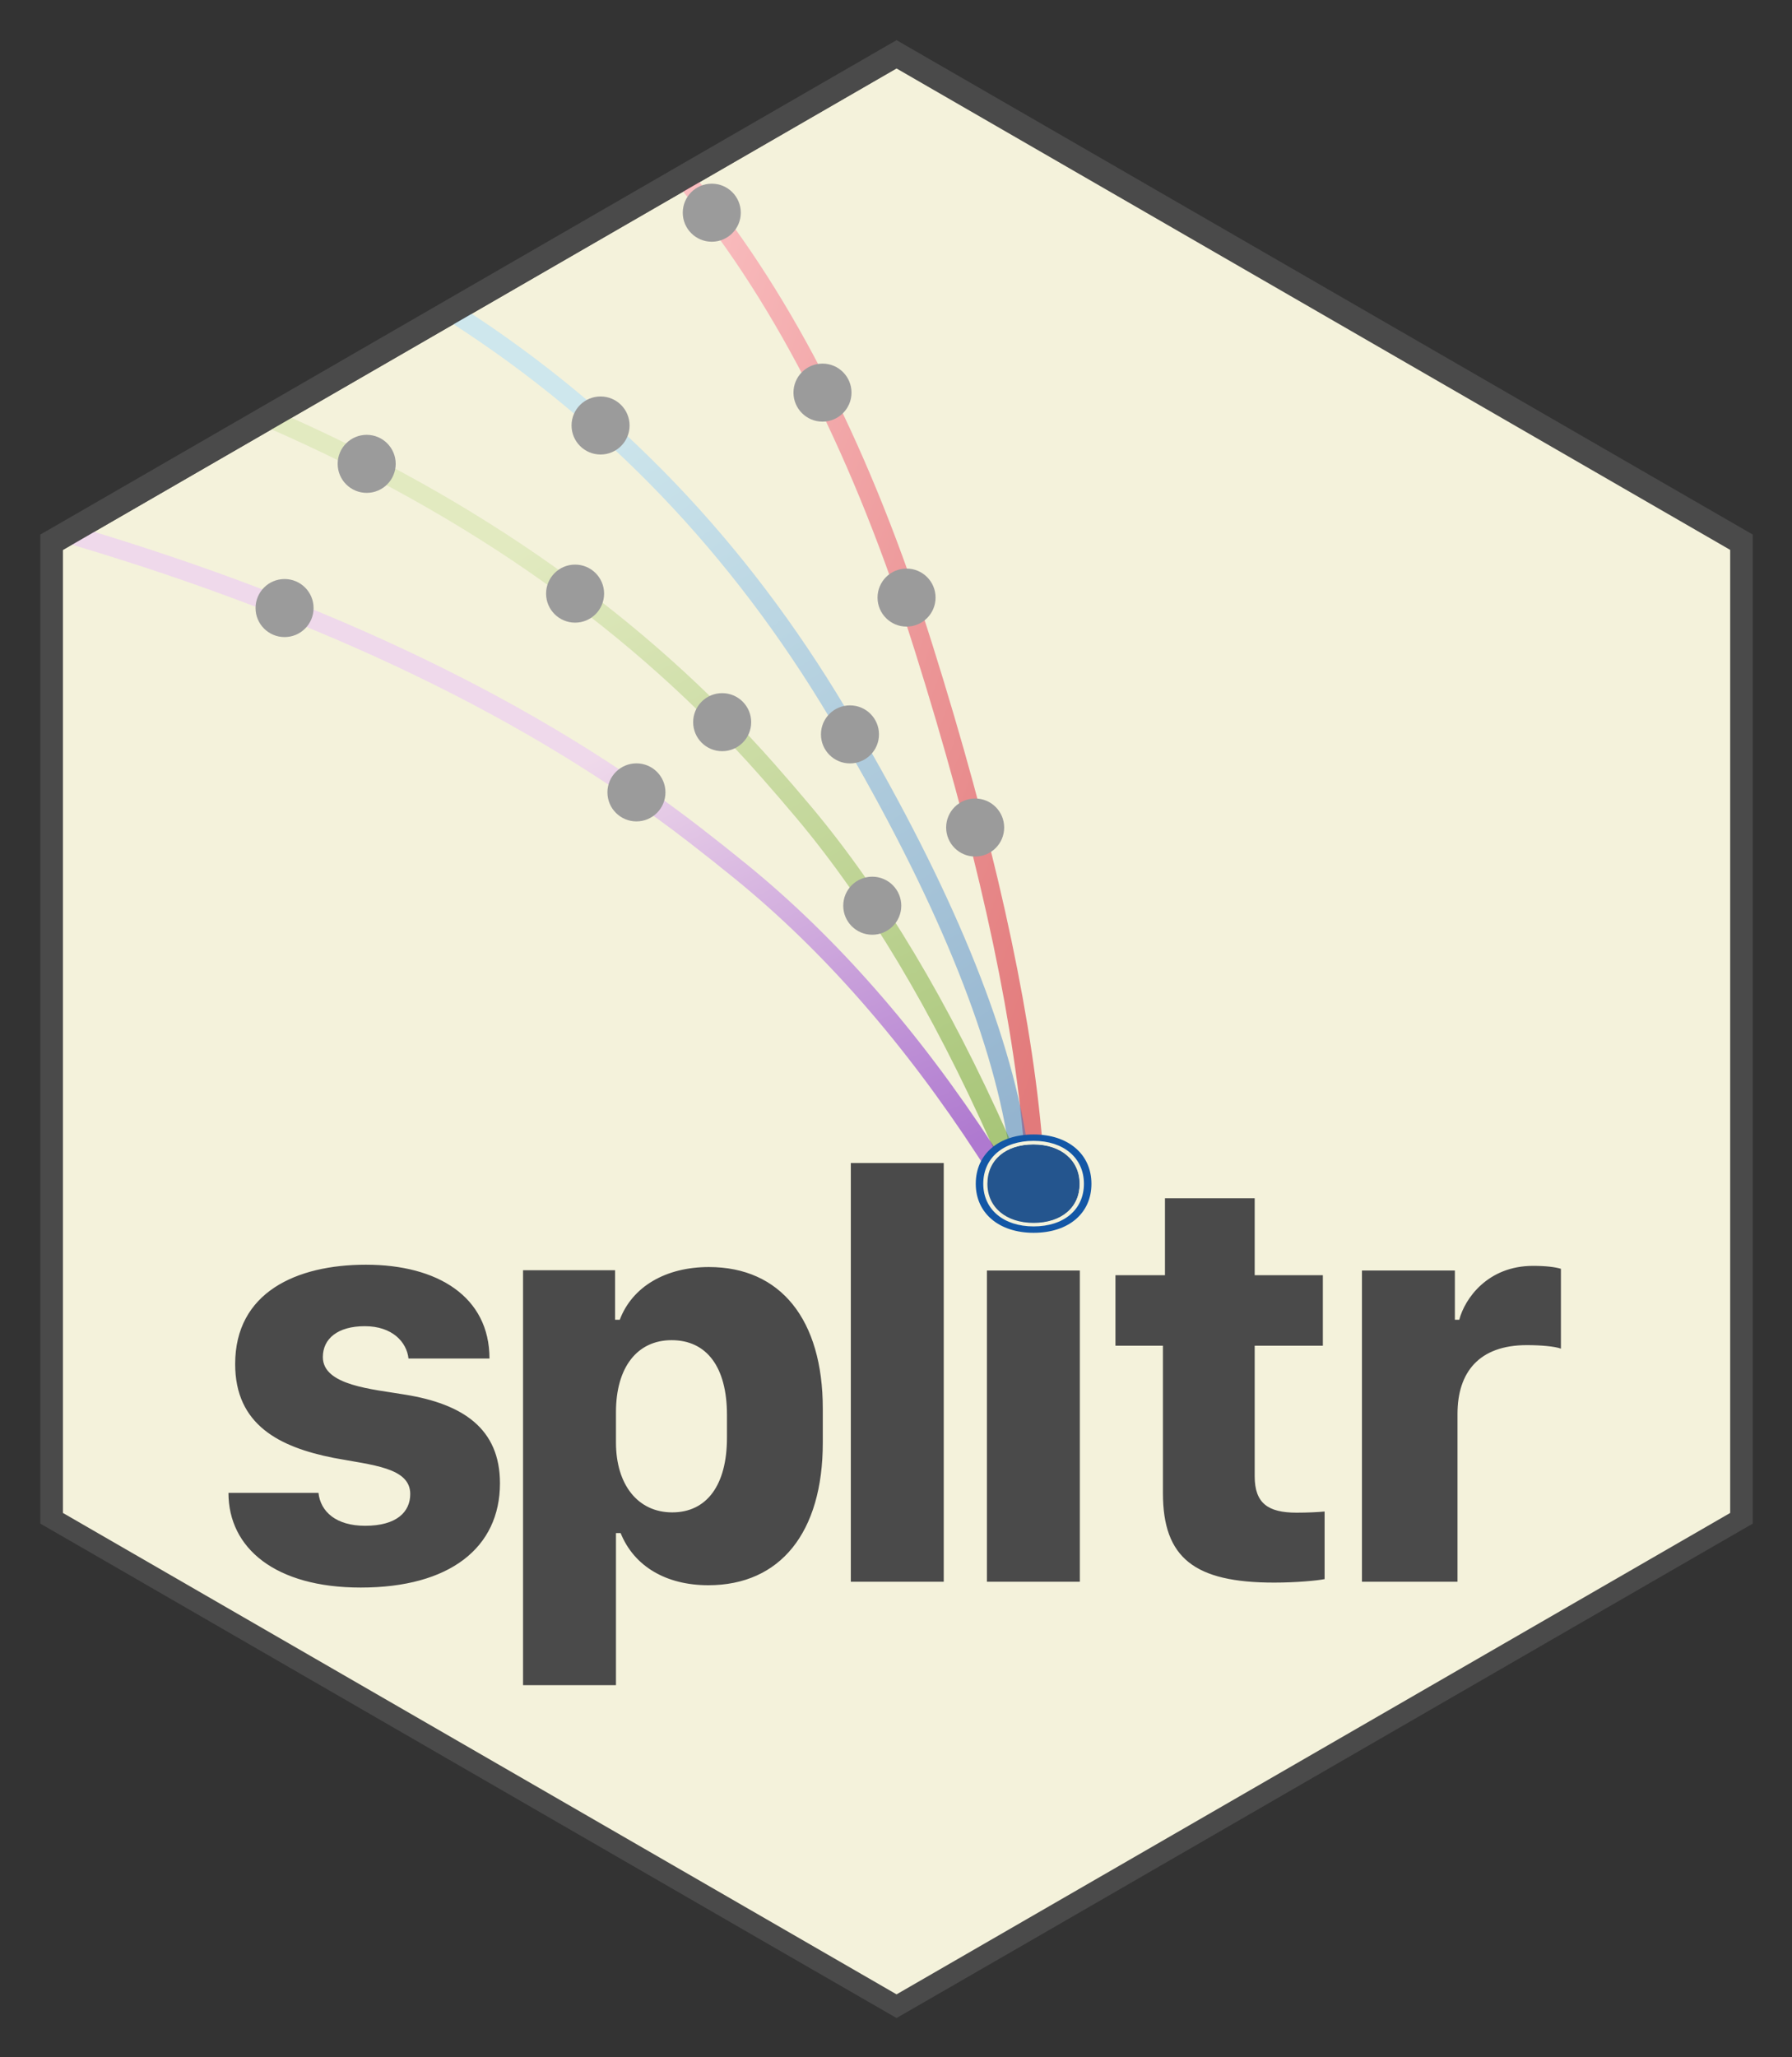 <svg xmlns="http://www.w3.org/2000/svg" role="img" viewBox="-16.47 -16.97 768.94 882.44"><rect x="-16.47" y="-16.97" width="768.94" height="882.44" fill="#333333" stroke="none"/><title>splitr logo</title><defs><linearGradient id="Gradient-0" x1=".03" x2="1" y1=".001" y2=".98"><stop offset="0" stop-color="#ff89a5"/><stop offset="1" stop-color="#d0021b"/></linearGradient><linearGradient id="Gradient-1" x1=".543" x2="1" y1="-.019" y2="1"><stop offset="0" stop-color="#a8dbff"/><stop offset="1" stop-color="#3375c3"/></linearGradient><linearGradient id="Gradient-2" x1=".525" x2=".997" y1=".084" y2=".993"><stop offset="0" stop-color="#cfe2a6"/><stop offset="1" stop-color="#5c9918"/></linearGradient><linearGradient id="Gradient-3" x1=".557" x2=".989" y1=".375" y2=".985"><stop offset="0" stop-color="#eac0fb"/><stop offset="1" stop-color="#6900c5"/></linearGradient></defs><style>@keyframes line_red_o{0%{opacity:.5}50%{opacity:1}}@keyframes line_blue_o{0%{opacity:.5}50%{opacity:1}}@keyframes line_green_o{0%{opacity:.5}50%{opacity:1}}@keyframes line_purple_o{0%{opacity:.5}50%{opacity:1}}@keyframes traj_marker_01_f{0%{fill:#9b9b9b}50%{fill:#4f4c54}}@keyframes traj_marker_02_f{0%{fill:#9b9b9b}50%{fill:#4f4c54}}@keyframes traj_marker_03_f{0%{fill:#9b9b9b}50%{fill:#4f4c54}}@keyframes traj_marker_04_f{0%{fill:#9b9b9b}50%{fill:#4f4c54}}@keyframes traj_marker_05_f{0%{fill:#9b9b9b}50%{fill:#4f4c54}}@keyframes traj_marker_06_f{0%{fill:#9b9b9b}50%{fill:#4f4c54}}@keyframes traj_marker_07_f{0%{fill:#9b9b9b}50%{fill:#4f4c54}}@keyframes traj_marker_08_f{0%{fill:#9b9b9b}50%{fill:#4f4c54}}@keyframes traj_marker_09_f{0%{fill:#9b9b9b}50%{fill:#4f4c54}}@keyframes traj_marker_10_f{0%{fill:#9b9b9b}50%{fill:#4f4c54}}@keyframes traj_marker_11_f{0%{fill:#9b9b9b}50%{fill:#4f4c54}}@keyframes traj_marker_12_f{0%{fill:#9b9b9b}50%{fill:#4f4c54}}</style><g id="Page-1" fill="none" fill-rule="evenodd" stroke="none" stroke-width="1"><g id="splitr_hex_logo"><path id="hex_outside" fill="#4A4A4A" d="M706.338,195.45L428.538,35.05L368.238,0.25L307.938,35.05L30.138,195.45L0.838,212.35L0.838,636.65L30.138,653.55L311.338,815.95L368.238,848.75L425.138,815.95L706.338,653.55L735.638,636.65L735.638,212.35Z"/><path id="hex_inside" fill="#F4F2DB" d="M725.944,632.073L368.238,838.592L10.531,632.073L10.531,218.927L368.238,12.408L725.944,218.927Z"/><path id="line_red" stroke="url(#Gradient-0)" stroke-linecap="square" stroke-width="8" d="M426.405,468.716C421.129,412.099,405.593,342.765,379.797,260.714C354.001,178.662,320.756,112.776,280.061,63.054" opacity=".5" style="animation:4s linear infinite both line_red_o"/><path id="line_blue" stroke="url(#Gradient-1)" stroke-linecap="square" stroke-width="8" d="M419.405,468.716C410.759,419.81,385.301,359.918,343.031,289.04C300.761,218.163,246.285,161.249,179.601,118.299" opacity=".5" style="animation:4s linear infinite both line_blue_o"/><path id="line_green" stroke="url(#Gradient-2)" stroke-linecap="square" stroke-width="8" d="M412.405,471.716C387,414.7,359.046,368.007,328.544,331.636C323.547,325.677,318.337,319.624,312.915,313.477C257.851,251.056,187.086,200.932,100.619,163.106" opacity=".5" style="animation:4s linear infinite both line_green_o"/><path id="line_purple" stroke="url(#Gradient-3)" stroke-linecap="square" stroke-width="8" d="M406.405,476.716C374.6,427.954,339.604,388.02,301.417,356.914C295.161,351.818,288.638,346.641,281.85,341.384C212.914,287.999,124.071,245.131,15.319,212.781" opacity=".5" style="animation:4s linear infinite both line_purple_o"/><path id="hex_line" stroke="#4A4A4A" stroke-linecap="square" stroke-width="9" d="M367.5,7.5L7.5,215.5"/><g id="text_outlines" fill="#4A4A4A" transform="translate(81 481)"><path id="splitr_text_outlines" d="M486.937,180.58L486.937,47.08L526.812,47.08L526.812,68.205L528.688,68.205C531.062,59.08,540.937,45.08,560.312,45.08C565.937,45.08,569.812,45.58,572.312,46.33L572.312,80.58C569.562,79.58,563.562,79.08,557.688,79.08C537.188,79.08,527.937,90.705,527.937,108.58L527.937,180.58L486.937,180.58ZM402.412,49.08L402.412,16.08L440.912,16.08L440.912,49.08L470.163,49.08L470.163,79.33L440.912,79.33L440.912,135.33C440.912,146.955,446.663,150.955,458.912,150.955C463.787,150.955,468.412,150.705,470.912,150.455L470.912,179.455C467.912,180.08,458.663,180.955,449.287,180.955C415.163,180.955,401.537,170.455,401.537,142.58L401.537,79.33L381.163,79.33L381.163,49.08L402.412,49.08ZM326.012,180.58L326.012,47.08L365.887,47.08L365.887,180.58L326.012,180.58ZM267.613,180.58L267.613,0.955L307.487,0.955L307.487,180.58L267.613,180.58ZM206.463,182.08C188.338,182.08,174.588,173.955,168.838,159.705L166.838,159.705L166.838,224.955L126.963,224.955L126.963,46.955L166.463,46.955L166.463,68.205L168.463,68.205C173.838,53.955,188.212,45.58,206.712,45.58C237.463,45.58,255.588,68.08,255.588,106.33L255.588,120.955C255.588,159.455,237.338,182.08,206.463,182.08ZM190.963,150.83C205.838,150.83,214.463,139.08,214.463,118.83L214.463,108.955C214.463,88.58,205.838,76.955,190.712,76.955C175.963,76.955,166.838,88.58,166.838,107.83L166.838,120.83C166.838,139.08,176.338,150.83,190.963,150.83ZM3.438,87.205C3.438,56.455,29.688,44.58,59.562,44.58C90.312,44.58,112.562,58.33,112.562,84.83L77.812,84.83C77.062,77.83,70.938,70.955,59.062,70.955C47.438,70.955,41.062,76.33,41.062,84.205C41.062,96.455,62.438,97.955,76.438,100.33C101.062,104.33,117.062,114.83,117.062,138.33C117.062,165.955,95.562,183.08,57.312,183.08C20.688,183.08,0.562,166.205,0.562,142.455L39.188,142.455C40.062,150.58,46.812,156.58,59.188,156.58C72.812,156.58,78.562,150.58,78.562,142.955C78.562,131.58,62.312,130.58,45.688,127.455C22.312,122.83,3.438,113.205,3.438,87.205Z"/></g><g id="site_circle" transform="translate(402 469)"><path id="site_circle_dot_i" fill="#24558E" d="M4.992,21.945C4.992,11.683,12.95,4.981,24.887,4.981C36.825,4.981,44.783,11.788,44.783,21.945C44.783,32.102,36.929,38.803,24.887,38.803C13.055,38.803,4.992,32.102,4.992,21.945Z"/><path id="site_circle_inside" fill="#F4F2DB" d="M2.27,21.859C2.27,10.114,11.378,2.443,25.041,2.443C38.704,2.443,47.812,10.233,47.812,21.859C47.812,33.484,38.824,41.154,25.041,41.154C11.498,41.154,2.27,33.484,2.27,21.859ZM5.224,21.851C5.224,31.968,13.255,38.643,25.041,38.643C37.035,38.643,44.858,31.968,44.858,21.851C44.858,11.734,36.931,4.954,25.041,4.954C13.151,4.954,5.224,11.63,5.224,21.851Z"/><path id="site_circle_outside" fill="#1357A6" d="M0.225,21.864C0.225,9.064,10.151,0.705,25.041,0.705C39.931,0.705,49.858,9.195,49.858,21.864C49.858,34.533,40.062,42.893,25.041,42.893C10.282,42.893,0.225,34.533,0.225,21.864ZM3.444,21.856C3.444,32.881,12.197,40.156,25.041,40.156C38.113,40.156,46.638,32.881,46.638,21.856C46.638,10.83,37.999,3.441,25.041,3.441C12.083,3.441,3.444,10.716,3.444,21.856Z"/></g><g id="traj_markers" fill="#9B9B9B" fill-rule="nonzero" stroke-width="3" transform="translate(93 61)"><circle id="traj_marker_01" transform="translate(308.968 277.03)" style="animation:4s linear infinite both traj_marker_01_f" r="12.449"/><circle id="traj_marker_02" transform="translate(279.528 178.391)" style="animation:4s linear infinite both traj_marker_02_f" r="12.449"/><circle id="traj_marker_03" transform="translate(243.455 90.46)" style="animation:4s linear infinite both traj_marker_03_f" r="12.449"/><circle id="traj_marker_04" transform="translate(195.949 13.279)" style="animation:4s linear infinite both traj_marker_04_f" r="12.449"/><circle id="traj_marker_05" transform="translate(255.248 237.079)" style="animation:4s linear infinite both traj_marker_05_f" r="12.449"/><circle id="traj_marker_06" transform="translate(148.229 104.561)" style="animation:4s linear infinite both traj_marker_06_f" r="12.449"/><circle id="traj_marker_07" transform="translate(264.812 310.574)" style="animation:4s linear infinite both traj_marker_07_f" r="12.449"/><circle id="traj_marker_08" transform="translate(200.409 231.837)" style="animation:4s linear infinite both traj_marker_08_f" r="12.449"/><circle id="traj_marker_09" transform="translate(137.299 176.689)" style="animation:4s linear infinite both traj_marker_09_f" r="12.449"/><circle id="traj_marker_10" transform="translate(47.873 121.018)" style="animation:4s linear infinite both traj_marker_10_f" r="12.449"/><circle id="traj_marker_11" transform="translate(163.626 261.955)" style="animation:4s linear infinite both traj_marker_11_f" r="12.449"/><circle id="traj_marker_12" transform="translate(12.636 182.882)" style="animation:4s linear infinite both traj_marker_12_f" r="12.449"/></g></g></g></svg>